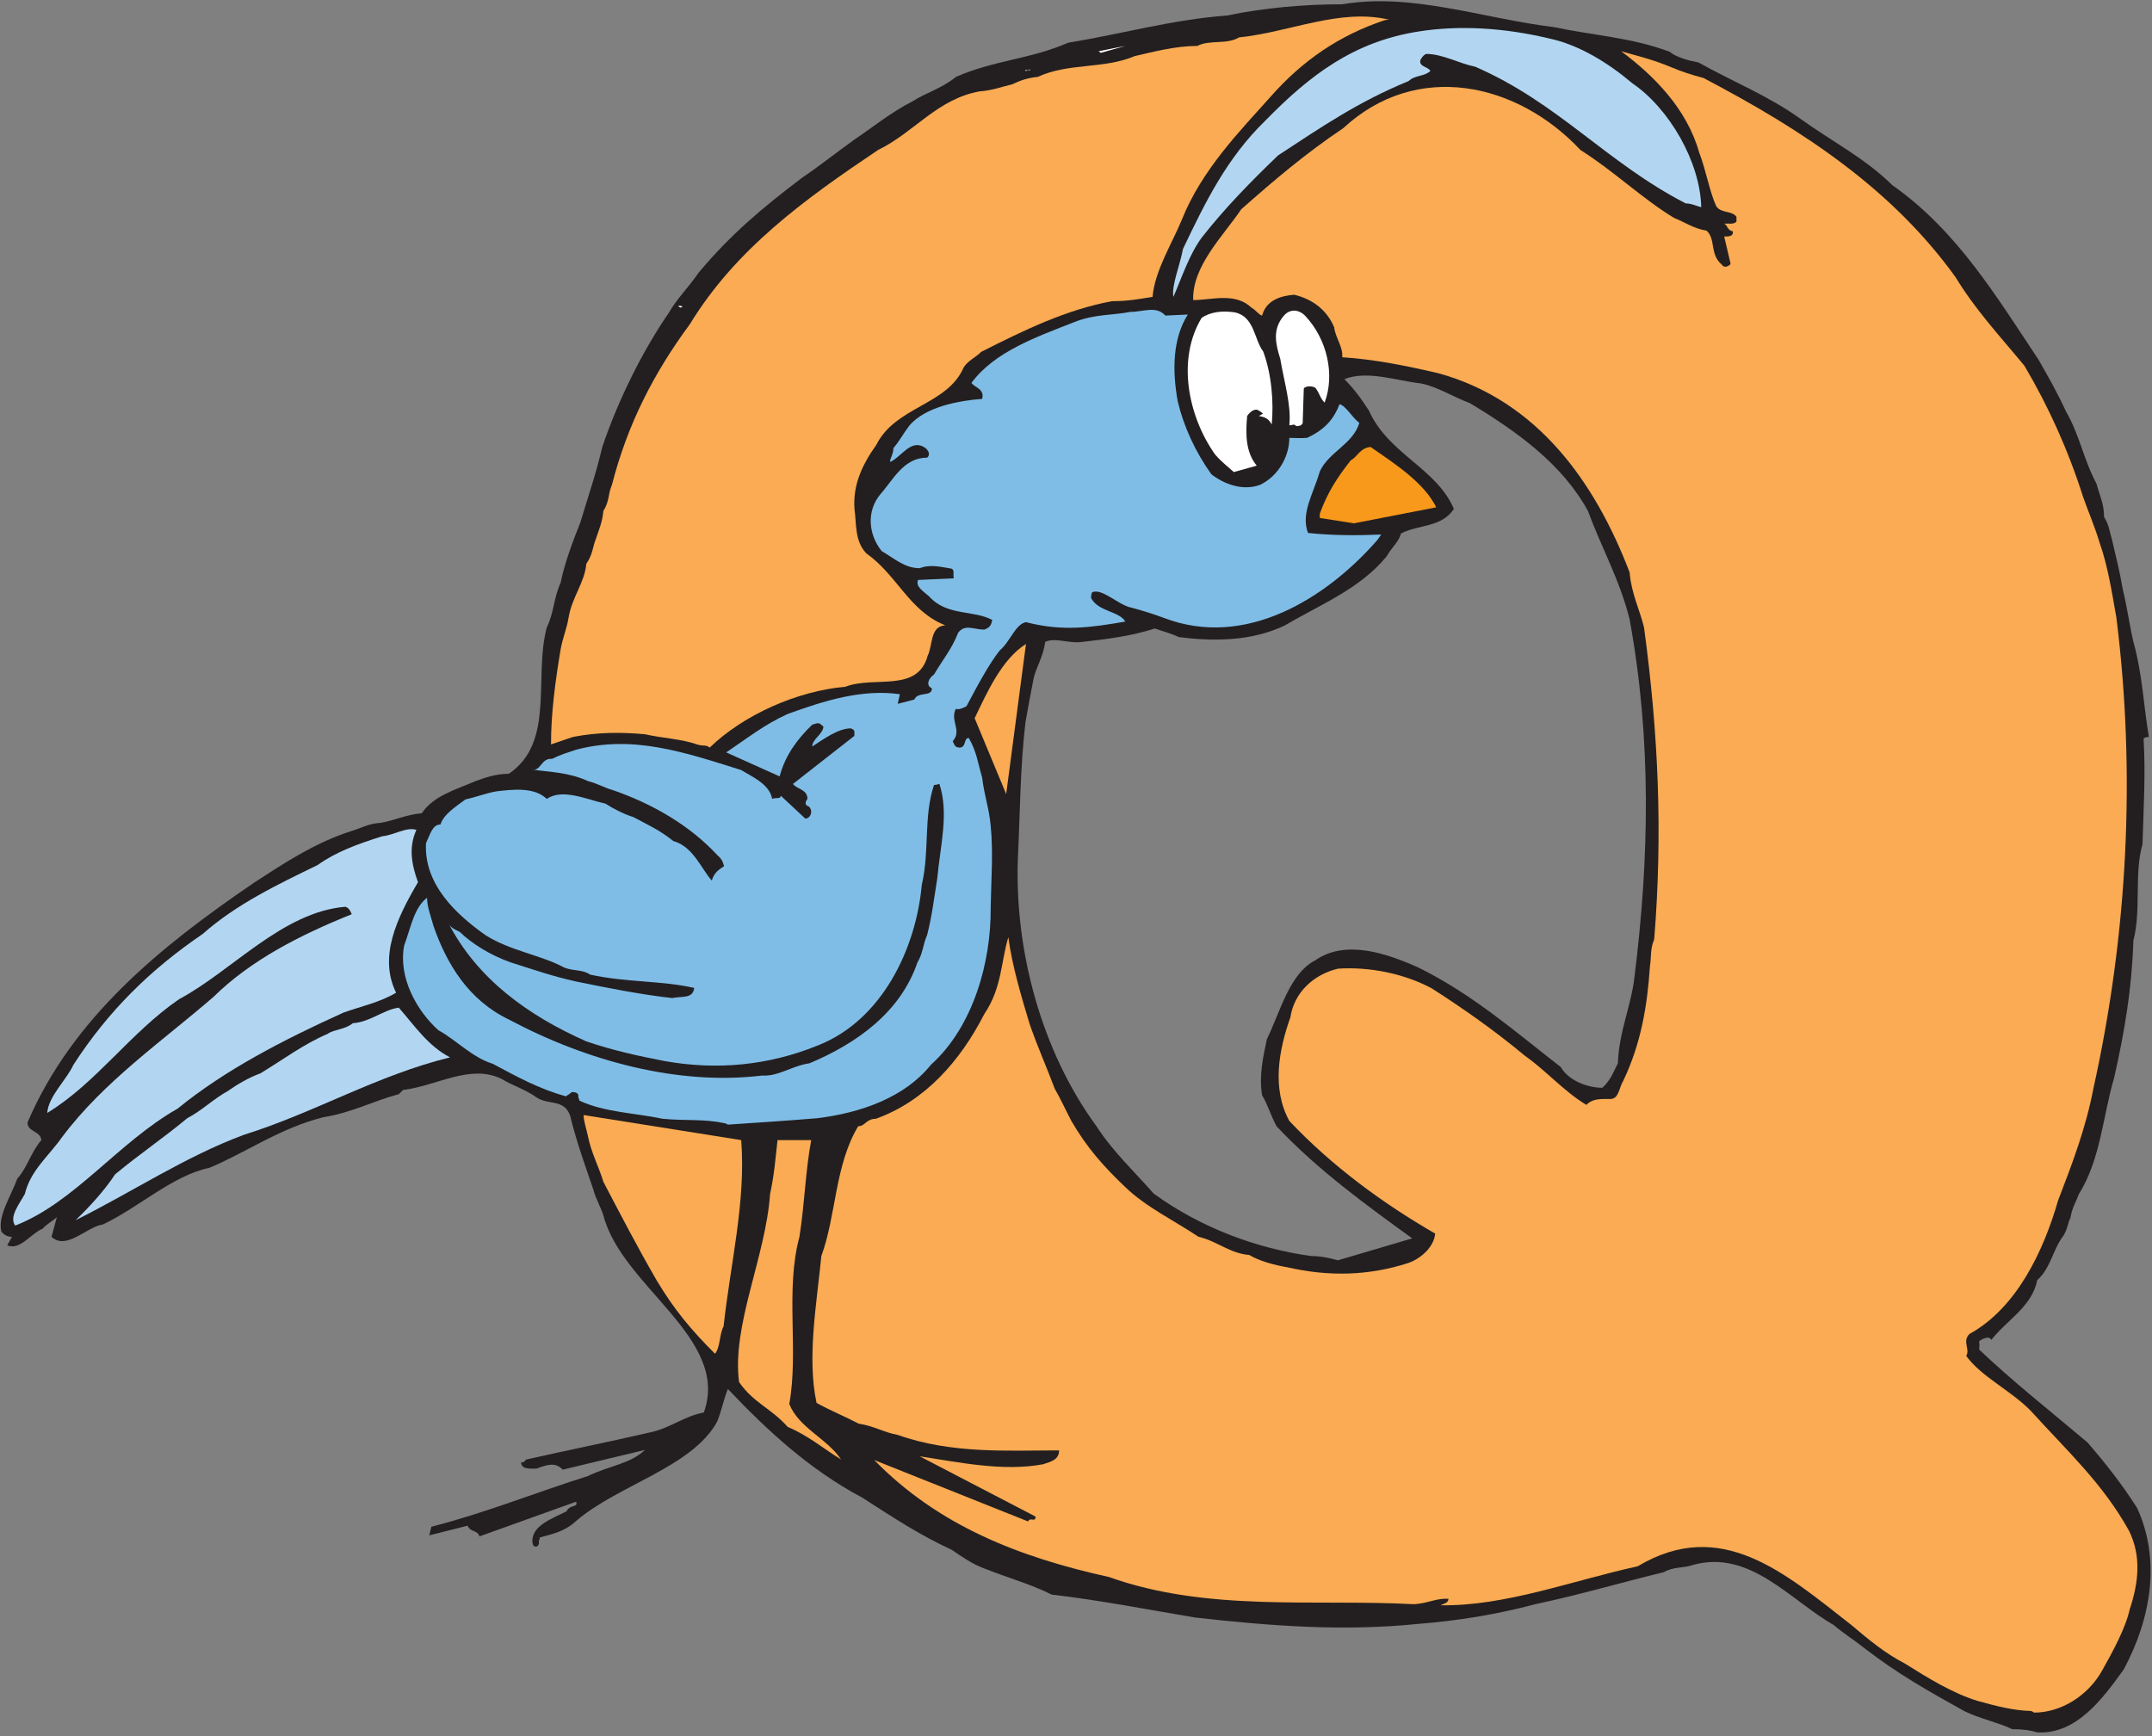 <?xml version="1.0" encoding="UTF-8" standalone="no"?>
<!DOCTYPE svg PUBLIC "-//W3C//DTD SVG 1.1//EN" "http://www.w3.org/Graphics/SVG/1.1/DTD/svg11.dtd">
<svg width="100%" height="100%" viewBox="0 0 347 280" version="1.1" xmlns="http://www.w3.org/2000/svg" xmlns:xlink="http://www.w3.org/1999/xlink" xml:space="preserve" xmlns:serif="http://www.serif.com/" style="fill-rule:evenodd;clip-rule:evenodd;stroke-linejoin:round;stroke-miterlimit:2;">
    <rect x="0" y="0" width="347" height="280" fill="#808080" stroke="none"/>
    <g transform="matrix(1,0,0,1,-331.943,-1677.95)">
        <g transform="matrix(4.167,0,0,4.167,-1014.44,-829.515)">
            <g transform="matrix(1,0,0,1,374.879,619.808)">
                <path d="M0,30.71C-0.311,30.628 -0.642,30.546 -1.034,30.546C-3.143,30.255 -5.313,29.45 -7.132,28.126C-7.855,27.3 -8.703,26.515 -9.344,25.522C-11.494,22.589 -12.527,18.659 -12.383,15.105C-12.3,13.411 -12.3,11.675 -12.093,9.897C-12.011,9.442 -11.907,8.843 -11.783,8.224C-11.7,7.788 -11.411,7.396 -11.328,6.776C-10.936,6.591 -10.398,6.858 -9.881,6.776C-8.951,6.673 -7.979,6.55 -7.09,6.259C-6.843,6.343 -6.408,6.466 -6.16,6.591C-4.899,6.755 -3.37,6.776 -2.047,6.136C-0.683,5.329 0.848,4.73 1.881,3.47C2.108,3.077 2.356,2.911 2.439,2.581C3.121,2.23 4.011,2.355 4.486,1.631C3.804,0.039 1.964,-0.477 1.199,-2.172C0.91,-2.627 0.62,-3.019 0.248,-3.391C1.137,-3.742 2.274,-3.329 3.204,-3.226C3.845,-3.102 4.445,-2.709 5.106,-2.462C6.926,-1.366 8.683,-0.104 9.675,1.713C10.191,3.118 10.915,4.399 11.287,5.909C12.135,10.538 12.052,15.105 11.473,19.755C11.35,20.851 10.874,21.864 10.833,23.085C10.667,23.394 10.584,23.704 10.232,24.034C9.675,24.034 8.931,23.767 8.62,23.23C6.863,21.864 5.209,20.417 3.121,19.384C1.881,18.825 0.289,18.288 -0.868,19.095C-1.881,19.61 -2.232,21.099 -2.75,22.153C-2.895,22.835 -3.06,23.56 -2.936,24.323C-2.75,24.614 -2.604,25.089 -2.377,25.522C-0.785,27.218 1.137,28.603 2.874,29.862L0,30.71ZM27.061,48.98C28.59,49.064 29.604,47.657 30.408,46.542C31.483,44.536 31.836,42.284 30.926,40.3C30.326,39.349 29.645,38.501 29.004,37.759C27.557,36.538 26.089,35.38 24.808,34.161C24.828,34.038 24.828,33.935 24.808,33.851C24.89,33.769 25.199,33.605 25.282,33.79C25.882,33.024 26.854,32.509 27.061,31.476C27.577,31.021 27.66,30.298 28.072,29.759C28.238,29.491 28.26,29.202 28.342,29.077C28.403,28.685 28.549,28.478 28.672,28.147C29.521,26.784 29.604,25.089 30.037,23.642C30.45,21.804 30.72,20.19 30.781,18.329C31.091,17.151 30.803,15.745 31.133,14.608C31.175,13.204 31.256,11.882 31.175,10.538C31.175,10.497 31.256,10.456 31.38,10.456C31.175,9.257 31.133,8.038 30.781,6.776C30.616,6.073 30.554,5.495 30.367,4.73C30.244,4.007 30.12,3.552 29.954,2.829C29.851,2.499 29.851,2.272 29.645,1.941C29.645,1.424 29.479,1.135 29.354,0.659C28.838,-0.311 28.714,-1.2 28.177,-2.131C27.866,-2.812 27.495,-3.475 27.102,-4.156C25.489,-6.574 23.959,-9.137 21.458,-10.894C20.362,-11.969 19.143,-12.567 17.882,-13.477C16.641,-14.366 15.236,-14.924 13.953,-15.646C13.521,-15.729 13.086,-15.853 12.837,-16.061C11.35,-16.618 9.82,-16.701 8.372,-17.012C5.541,-17.362 2.874,-18.354 0.166,-17.899C-1.322,-17.899 -2.895,-17.756 -4.279,-17.466C-6.449,-17.301 -8.393,-16.742 -10.439,-16.412C-11.907,-15.77 -13.334,-15.729 -14.78,-15.089C-15.339,-14.635 -15.959,-14.469 -16.435,-14.158C-17.324,-13.704 -18.047,-13.104 -18.729,-12.65C-19.391,-12.176 -20.093,-11.616 -20.713,-11.203C-22.244,-10.046 -23.505,-8.992 -24.745,-7.504C-25.138,-6.926 -25.593,-6.491 -25.882,-5.975C-26.936,-4.445 -27.866,-2.544 -28.466,-0.767C-28.714,0.288 -29.024,1.176 -29.313,2.147C-29.603,2.87 -29.934,3.759 -30.078,4.483C-30.367,5.144 -30.326,5.618 -30.615,6.218C-31.133,8.161 -30.284,10.663 -32.084,11.882C-32.58,11.882 -32.992,12.026 -33.386,12.171C-34.15,12.501 -34.998,12.73 -35.453,13.411C-36.053,13.452 -36.508,13.7 -37.065,13.782C-37.5,13.804 -37.871,14.011 -38.161,14.093C-39.608,14.548 -40.891,15.415 -41.943,16.097C-45.583,18.577 -48.973,21.327 -50.709,25.378C-50.709,25.751 -50.213,25.689 -50.172,26.06C-50.585,26.536 -50.709,27.114 -51.102,27.548C-51.351,28.23 -51.867,28.995 -51.722,29.595C-51.598,29.759 -51.433,29.802 -51.309,29.802L-51.494,30.132C-50.998,30.339 -50.585,29.677 -50.13,29.491C-49.944,29.284 -49.738,29.202 -49.572,29.036L-49.779,29.802C-49.2,30.339 -48.414,29.409 -47.795,29.325C-46.43,28.685 -45.087,27.425 -43.681,27.134C-42.316,26.577 -40.972,25.605 -39.257,25.171C-38.182,25.007 -37.292,24.53 -36.342,24.282L-36.176,24.118C-34.833,23.952 -33.593,23.105 -32.373,23.685C-31.938,23.952 -31.484,24.075 -31.009,24.407C-30.554,24.718 -29.934,24.448 -29.706,25.13C-29.479,26.081 -29.106,27.114 -28.817,27.962C-28.714,28.355 -28.507,28.685 -28.425,28.974C-27.7,31.743 -23.505,33.728 -24.538,36.601C-25.324,36.745 -25.84,37.222 -26.688,37.386C-28.301,37.759 -29.851,38.067 -31.401,38.419C-31.463,38.44 -31.484,38.564 -31.608,38.523C-31.608,38.812 -31.256,38.771 -31.009,38.771C-30.554,38.605 -30.284,38.523 -29.996,38.812L-26.813,38.048C-27.412,38.605 -28.176,38.648 -29.024,39.06C-31.174,39.743 -32.932,40.466 -35.081,41.023L-35.163,41.355L-33.676,40.981C-33.593,41.23 -33.282,41.148 -33.221,41.396L-29.479,40.052C-29.396,40.3 -29.706,40.134 -29.851,40.425C-30.409,40.714 -31.174,40.96 -31.174,41.581C-31.174,41.663 -31.133,41.747 -31.133,41.747C-31.009,41.87 -30.884,41.726 -30.926,41.581C-30.884,41.499 -30.884,41.437 -30.884,41.437C-30.45,41.314 -29.954,41.23 -29.5,40.817C-27.888,39.411 -24.992,38.73 -24.021,36.952C-23.855,36.538 -23.773,36.105 -23.608,35.69C-22.078,37.304 -20.445,38.812 -18.419,39.888C-17.199,40.673 -16.166,41.355 -14.946,41.913C-14.533,42.2 -14.098,42.491 -13.686,42.636C-12.755,43.007 -11.846,43.255 -11.08,43.648C-9.262,43.855 -7.256,44.247 -5.52,44.536C-2.563,44.868 0.207,45.075 3.08,44.784C4.651,44.661 6.16,44.413 7.629,44.021C9.386,43.648 10.915,43.192 12.61,42.78C13.003,42.554 13.375,42.636 13.768,42.491C15.959,41.913 17.488,43.855 19.184,44.825C19.598,45.177 19.949,45.384 20.362,45.714C21.645,46.708 22.822,47.368 24.229,48.153C24.808,48.442 25.592,48.608 26.089,48.856C26.502,48.856 26.791,48.898 27.061,48.98" style="fill:rgb(35,31,32);fill-rule:nonzero;"/>
            </g>
        </g>
        <g transform="matrix(4.167,0,0,4.167,-1014.44,-829.515)">
            <g transform="matrix(1,0,0,1,401.815,603.726)">
                <path d="M0,64.297C1.054,64.297 2.088,63.635 2.625,62.686C3.059,61.92 3.555,60.99 3.7,60.307C4.051,59.254 4.154,58.24 3.68,57.27C2.667,55.43 1.24,54.129 -0.125,52.619C-0.89,51.834 -2.047,51.297 -2.626,50.49C-2.461,50.242 -2.791,49.932 -2.501,49.645C-0.662,48.631 0.371,46.42 0.93,44.477C1.488,43.029 2.005,41.666 2.294,40.156C3.617,34.203 3.948,27.963 3.184,21.906C2.997,20.852 2.853,19.924 2.542,19.035C2.335,18.353 2.088,17.794 1.901,17.257C1.323,15.439 0.559,13.744 -0.372,12.174C-1.345,10.995 -2.274,10.003 -3.039,8.742C-5.479,5.353 -8.89,3.079 -12.796,1.034C-13.272,0.91 -13.645,0.785 -14.037,0.62C-14.78,0.311 -15.339,0.186 -15.979,0C-14.698,0.95 -13.438,2.233 -12.962,3.905C-12.673,4.671 -12.569,5.395 -12.3,5.994C-12.114,6.282 -11.7,6.159 -11.515,6.406L-11.515,6.593C-11.618,6.717 -11.824,6.655 -11.99,6.676C-11.866,6.717 -11.866,6.944 -11.659,6.965C-11.618,7.171 -11.824,7.171 -11.99,7.171L-11.742,8.226C-11.783,8.309 -11.99,8.411 -12.073,8.267C-12.569,7.854 -12.3,7.275 -12.673,6.944C-13.169,6.861 -13.438,6.655 -13.934,6.448C-15.133,5.726 -16.27,4.63 -17.551,3.823C-20.011,1.198 -23.898,0.352 -26.729,2.977C-28.177,3.948 -29.396,4.982 -30.679,6.118C-31.36,7.131 -32.58,8.309 -32.538,9.631C-31.815,9.631 -30.926,9.32 -30.286,9.921C-30.1,10.024 -30.017,10.19 -29.872,10.231C-29.707,9.631 -29.148,9.466 -28.632,9.424C-27.929,9.59 -27.37,10.003 -27.081,10.686C-27.04,11.077 -26.729,11.45 -26.771,11.843C-25.51,11.925 -24.291,12.174 -23.05,12.462C-19.226,13.517 -16.993,16.657 -15.649,20.17C-15.587,20.977 -15.257,21.617 -15.092,22.299C-14.533,26.434 -14.368,30.256 -14.698,34.369C-14.864,34.762 -14.802,35.051 -14.864,35.424C-14.967,36.973 -15.216,38.422 -15.897,39.848C-16.063,40.115 -16.063,40.549 -16.394,40.549C-16.786,40.549 -17.075,40.529 -17.324,40.777C-18.213,40.24 -18.854,39.475 -19.701,38.877C-20.921,37.863 -22.079,37.057 -23.299,36.272C-24.373,35.692 -25.737,35.424 -26.937,35.506C-27.888,35.734 -28.632,36.436 -28.776,37.387C-29.231,38.67 -29.5,40.156 -28.817,41.399C-27.163,43.154 -25.179,44.602 -23.174,45.758C-23.216,46.254 -23.691,46.709 -24.208,46.895C-25.737,47.391 -27.288,47.432 -28.9,47.061C-29.396,46.979 -29.996,46.813 -30.368,46.586C-31.133,46.524 -31.608,46.047 -32.332,45.883C-33.221,45.283 -34.379,44.725 -35.163,43.961C-36.012,43.154 -36.652,42.432 -37.252,41.399C-37.5,40.922 -37.666,40.549 -37.893,40.156C-38.244,39.227 -38.554,38.545 -38.864,37.656C-39.195,36.561 -39.546,35.383 -39.691,34.287C-39.981,35.258 -39.938,36.25 -40.622,37.264C-41.552,39.082 -42.916,40.633 -44.817,41.315C-45.19,41.315 -45.231,41.604 -45.5,41.604C-46.409,43.113 -46.348,45.055 -46.926,46.627C-47.112,48.506 -47.485,50.574 -47.112,52.311C-46.554,52.619 -46.037,52.826 -45.479,53.115C-44.901,53.199 -44.467,53.467 -43.971,53.549C-41.883,54.293 -39.691,54.149 -37.728,54.149C-37.728,54.5 -38.017,54.582 -38.348,54.686C-39.898,54.977 -41.634,54.604 -43.122,54.377L-38.637,56.711C-38.637,56.959 -38.844,56.711 -38.926,56.899L-44.88,54.522C-42.399,57.063 -39.278,58.281 -35.805,59.047C-31.98,60.412 -27.888,59.895 -23.98,60.102C-23.423,60.061 -23.092,59.854 -22.657,59.895C-22.679,60.061 -22.802,60.061 -22.967,60.143C-20.466,60.184 -17.883,59.192 -15.339,58.635C-12.114,56.711 -9.654,58.883 -7.07,60.906C-6.408,61.465 -5.769,62.002 -5.003,62.395C-4.114,62.953 -3.143,63.553 -2.191,63.842C-1.447,64.049 -0.807,64.215 -0.125,64.234C-0.083,64.234 0,64.297 0,64.297" style="fill:rgb(250,171,83);fill-rule:nonzero;"/>
            </g>
        </g>
        <g transform="matrix(4.167,0,0,4.167,-1014.44,-829.515)">
            <g transform="matrix(1,0,0,1,359.003,660.273)">
                <path d="M0,0.516L-0.931,0L0,0.516Z" style="fill:white;fill-rule:nonzero;"/>
            </g>
        </g>
        <g transform="matrix(4.167,0,0,4.167,-1014.44,-829.515)">
            <g transform="matrix(1,0,0,1,343.023,658.619)">
                <path d="M0,1.736L4.672,0L0,1.736Z" style="fill:white;fill-rule:nonzero;"/>
            </g>
        </g>
        <g transform="matrix(4.167,0,0,4.167,-1014.44,-829.515)">
            <g transform="matrix(1,0,0,1,356.998,657.69)">
                <path d="M0,1.902L-2.75,0L0,1.902Z" style="fill:white;fill-rule:nonzero;"/>
            </g>
        </g>
        <g transform="matrix(4.167,0,0,4.167,-1014.44,-829.515)">
            <g transform="matrix(1,0,0,1,355.653,645.868)">
                <path d="M0,12.359C-0.558,11.533 -1.633,11.14 -2.005,10.211C-1.633,8.164 -2.171,5.808 -1.612,3.742C-1.405,2.418 -1.385,1.24 -1.157,0L-2.46,0C-2.542,0.724 -2.583,1.324 -2.749,2.088C-2.915,4.505 -4.237,7.171 -3.948,9.363C-3.39,10.17 -2.708,10.375 -2.066,11.099C-1.239,11.449 -0.682,11.945 0,12.359" style="fill:rgb(250,171,83);fill-rule:nonzero;"/>
            </g>
        </g>
        <g transform="matrix(4.167,0,0,4.167,-1014.44,-829.515)">
            <g transform="matrix(1,0,0,1,350.774,644.897)">
                <path d="M0,9.238C0.208,8.99 0.166,8.474 0.331,8.183C0.6,5.724 1.199,3.347 1.014,0.97L-5.085,0C-5.085,0.228 -4.981,0.515 -4.92,0.806C-4.796,1.447 -4.485,2.025 -4.32,2.584C-3.638,3.884 -2.996,5.125 -2.253,6.406C-1.571,7.543 -0.93,8.308 0,9.238" style="fill:rgb(250,171,83);fill-rule:nonzero;"/>
            </g>
        </g>
        <g transform="matrix(4.167,0,0,4.167,-1014.44,-829.515)">
            <g transform="matrix(1,0,0,1,323.694,633.736)">
                <path d="M0,15.438C2.294,14.549 3.989,12.215 6.284,10.913C8.104,9.424 10.378,8.247 12.713,7.192C13.354,6.963 14.119,6.799 14.739,6.426C14.058,5.042 14.76,3.553 15.587,2.149C15.339,1.467 15.215,0.805 15.525,0.124C15.132,0 14.657,0.331 14.201,0.372C13.229,0.68 12.425,0.971 11.7,1.487C10.171,2.231 8.559,2.997 7.256,4.153C5.251,5.518 3.617,7.11 2.253,9.217C2.005,9.776 1.282,10.436 1.24,11.079C3.143,9.92 4.466,7.958 6.347,6.674C8.393,5.581 10.337,3.305 12.775,3.1C12.94,3.141 13.003,3.348 13.023,3.389C11.019,4.194 9.117,5.167 7.669,6.592C5.685,8.309 3.432,9.858 1.819,12.008C1.282,12.772 0.6,13.29 0.372,14.219C0.165,14.592 -0.248,15.108 0,15.438" style="fill:rgb(178,214,242);fill-rule:nonzero;"/>
            </g>
        </g>
        <g transform="matrix(4.167,0,0,4.167,-1014.44,-829.515)">
            <g transform="matrix(1,0,0,1,326.03,640.74)">
                <path d="M0,8.227C2.233,7.112 4.237,5.768 6.512,4.922C9.281,4.053 11.638,2.627 14.491,1.924C13.644,1.491 13.106,0.684 12.507,0C11.907,0.084 11.391,0.561 10.729,0.602C10.439,0.85 9.964,0.85 9.757,1.014C8.827,1.409 8.042,2.006 7.152,2.543C6.698,2.709 6.243,2.979 5.892,3.227C5.333,3.536 4.878,3.991 4.321,4.28C3.349,5.086 2.502,5.645 1.53,6.452C1.096,7.112 0.496,7.752 0,8.227" style="fill:rgb(178,214,242);fill-rule:nonzero;"/>
            </g>
        </g>
        <g transform="matrix(4.167,0,0,4.167,-1014.44,-829.515)">
            <g transform="matrix(1,0,0,1,351.27,613.564)">
                <path d="M0,31.704C1.158,31.622 2.212,31.561 3.453,31.456C5.147,31.251 6.843,30.651 7.856,29.39C9.511,27.903 10.191,25.38 10.171,23.313C10.191,22.177 10.274,21.184 10.171,20.13C10.109,19.448 9.923,18.974 9.841,18.27C9.675,17.712 9.634,17.278 9.324,16.741C9.117,16.741 9.241,17.071 8.993,17.112C8.828,17.112 8.787,17.071 8.703,16.864C9.075,16.452 8.579,16.058 8.828,15.604C8.911,15.686 9.241,15.52 9.241,15.501C9.634,14.757 10.109,13.868 10.522,13.352C10.937,12.999 11.122,12.339 11.536,12.257C12.962,12.628 14.058,12.462 15.382,12.235C15.133,11.821 14.347,11.862 14.058,11.327C14.058,11.224 14.058,11.183 14.1,11.099C14.492,10.933 15.133,11.614 15.629,11.698C16.084,11.821 16.477,11.946 16.869,12.091C20.032,13.309 23.175,11.327 25.138,9.073C25.2,8.989 25.283,8.866 25.283,8.866C24.353,8.907 23.423,8.907 22.45,8.805C22.162,8.04 22.657,7.296 22.905,6.429C23.257,5.664 24.187,5.374 24.436,4.548C24.146,4.32 23.897,3.865 23.67,3.824C23.464,4.361 23.133,4.796 22.41,5.126C22.162,5.146 21.913,5.126 21.728,5.126C21.728,5.85 21.293,6.614 20.591,6.945C19.908,7.193 19.185,6.903 18.709,6.532C18.089,5.664 17.634,4.672 17.407,3.7C17.2,2.543 17.2,1.303 17.8,0.352L16.931,0.393C16.579,0 16.084,0.249 15.587,0.249C14.823,0.393 14.203,0.332 13.417,0.641C11.887,1.24 10.316,1.799 9.427,2.998C9.551,3.183 9.944,3.225 9.841,3.617C8.993,3.68 7.629,3.907 7.008,4.672C6.761,5.003 6.657,5.229 6.409,5.519C6.409,5.767 6.244,5.974 6.284,6.057C6.739,5.85 7.091,5.126 7.649,5.519C7.815,5.664 7.815,5.808 7.712,5.891C6.802,5.891 6.409,6.738 5.912,7.296C5.354,7.957 5.438,8.866 5.954,9.507C6.45,9.796 6.843,10.169 7.423,10.169C7.856,10.003 8.27,10.128 8.662,10.188C8.787,10.251 8.703,10.417 8.745,10.561L7.36,10.624C7.257,10.891 7.566,11.058 7.795,11.265C8.476,12.028 9.511,11.78 10.233,12.173C10.191,12.339 10.171,12.462 9.923,12.546C9.511,12.546 9.179,12.317 8.911,12.669C8.662,13.309 8.331,13.683 7.979,14.282C7.795,14.405 7.629,14.694 7.897,14.819C7.897,15.169 7.36,14.923 7.216,15.253L6.574,15.419L6.657,15.046C5.189,14.839 3.743,15.294 2.316,15.811C1.407,16.224 0.766,16.741 -0.062,17.298L2.006,18.227C2.212,17.423 2.688,16.782 3.267,16.224C3.516,16.141 3.536,16.141 3.701,16.308C3.659,16.616 3.267,16.782 3.267,17.071C3.701,16.782 4.279,16.368 4.755,16.368C4.962,16.431 4.879,16.534 4.899,16.657L2.522,18.518C2.667,18.724 3.081,18.724 3.081,19.097C2.998,19.2 2.978,19.323 3.081,19.366C3.226,19.407 3.287,19.655 3.144,19.8C3.081,19.86 2.998,19.86 2.998,19.86L2.048,18.974C2.048,19.116 1.841,19.034 1.716,19.097C1.613,18.518 0.91,18.227 0.518,17.981C-1.716,17.278 -3.68,16.616 -5.87,17.194C-6.18,17.298 -6.47,17.382 -6.801,17.548C-7.234,17.505 -7.234,18.063 -7.606,17.96C-6.863,18.063 -6.159,18.063 -5.396,18.415C-5.105,18.477 -4.733,18.683 -4.485,18.745C-2.914,19.282 -1.467,20.13 -0.413,21.266C-0.247,21.411 -0.206,21.495 -0.144,21.7C-0.33,21.825 -0.537,21.948 -0.62,22.259C-1.013,21.825 -1.343,20.936 -2.108,20.729C-2.646,20.296 -3.121,20.089 -3.658,19.8C-4.01,19.696 -4.485,19.448 -4.733,19.282C-5.478,19.116 -6.388,18.683 -7.007,19.097C-7.483,18.641 -8.289,18.724 -8.972,18.808C-9.405,18.89 -9.757,19.034 -10.149,19.116C-10.542,19.407 -10.997,19.696 -11.121,20.089C-11.431,20.089 -11.514,20.462 -11.68,20.811C-11.763,22.403 -10.521,23.561 -9.384,24.366C-8.413,24.987 -7.234,25.132 -6.325,25.628C-5.953,25.772 -5.622,25.69 -5.333,25.897C-3.927,26.206 -2.563,26.124 -1.302,26.413C-1.343,26.847 -1.798,26.724 -2.149,26.806C-3.431,26.661 -4.65,26.413 -5.87,26.165C-6.801,25.958 -7.565,25.69 -8.413,25.421C-9.22,25.132 -9.901,24.698 -10.377,24.243C-10.584,24.14 -10.749,24.077 -10.831,23.87C-9.695,26.083 -7.71,27.489 -5.478,28.481C-4.444,28.833 -3.492,29.04 -2.438,29.245C-0.454,29.597 1.551,29.433 3.516,28.626C5.954,27.653 7.277,24.925 7.505,22.425C7.815,21.102 7.566,19.778 7.979,18.559C8.063,18.559 8.187,18.518 8.187,18.518C8.559,19.655 8.229,20.852 8.104,22.177C7.979,22.962 7.897,23.643 7.712,24.366C7.546,24.739 7.546,25.091 7.339,25.421C6.678,27.364 4.982,28.563 3.163,29.329C2.46,29.433 1.964,29.845 1.324,29.804C-1.88,30.196 -5.416,29.266 -8.476,27.634C-10.025,26.89 -10.873,25.503 -11.39,24.015C-11.514,23.561 -11.638,23.272 -11.638,22.921C-12.134,23.313 -12.237,23.974 -12.526,24.78C-12.755,25.999 -12.051,27.282 -11.204,28.048C-10.521,28.419 -9.901,29.1 -9.096,29.349C-8.165,29.845 -7.317,30.319 -6.263,30.608C-6.098,30.485 -6.242,30.608 -6.036,30.444C-5.953,30.444 -5.746,30.444 -5.788,30.651C-5.746,30.712 -5.746,30.774 -5.746,30.774C-4.775,31.229 -3.597,31.251 -2.521,31.477C-1.674,31.561 -0.93,31.477 -0.165,31.643C-0.082,31.643 0,31.704 0,31.704" style="fill:rgb(127,189,231);fill-rule:nonzero;"/>
            </g>
        </g>
        <g transform="matrix(4.167,0,0,4.167,-1014.44,-829.515)">
            <g transform="matrix(1,0,0,1,362.041,626.666)">
                <path d="M0,5.809L0.766,0C-0.164,0.58 -0.744,1.881 -1.22,2.873L0,5.809Z" style="fill:rgb(250,171,83);fill-rule:nonzero;"/>
            </g>
        </g>
        <g transform="matrix(4.167,0,0,4.167,-1014.44,-829.515)">
            <g transform="matrix(1,0,0,1,350.568,602.052)">
                <path d="M0,28.624C1.302,27.364 3.369,26.435 5.25,26.269C6.367,25.835 8.041,26.517 8.435,25.069C8.641,24.655 8.518,23.933 9.116,23.892C7.71,23.333 7.276,21.97 6.057,21.103C5.602,20.626 5.685,19.944 5.602,19.387C5.54,18.457 5.892,17.691 6.449,16.906C7.193,15.419 9.178,15.377 9.819,13.931C9.964,13.661 10.336,13.496 10.502,13.311C12.177,12.464 13.789,11.678 15.565,11.348C16.187,11.348 16.6,11.265 17.137,11.182C17.221,10.169 17.902,9.095 18.274,8.186C19.039,6.264 20.527,4.754 21.706,3.432C22.946,2.026 24.372,1.055 26.109,0.477C26.191,0.455 26.295,0.455 26.295,0.455C24.394,0 22.471,0.932 20.486,1.138C20.011,1.427 19.328,1.221 18.873,1.469C18.026,1.469 17.179,1.695 16.455,1.86C15.235,2.377 13.912,2.109 12.693,2.667C12.3,2.709 12.052,2.791 11.701,2.956C11.266,3.06 10.873,3.204 10.46,3.225C8.807,3.515 7.918,4.816 6.512,5.498C3.68,7.4 1.014,9.322 -0.765,12.235C-2.17,14.137 -3.184,16.121 -3.783,18.457C-3.948,18.85 -3.865,19.057 -4.114,19.469C-4.155,19.903 -4.279,20.173 -4.403,20.544C-4.548,20.915 -4.507,21.103 -4.775,21.515C-4.838,22.239 -5.334,22.817 -5.457,23.581C-5.54,24.058 -5.686,24.368 -5.768,24.821C-5.974,26.061 -6.14,27.28 -6.14,28.501L-5.292,28.212C-4.32,28.024 -3.432,28.024 -2.502,28.108C-1.882,28.253 -1.054,28.294 -0.496,28.501C-0.228,28.583 -0.145,28.501 0,28.624" style="fill:rgb(250,171,83);fill-rule:nonzero;"/>
            </g>
        </g>
        <g transform="matrix(4.167,0,0,4.167,-1014.44,-829.515)">
            <g transform="matrix(1,0,0,1,375.499,619.041)">
                <path d="M0,2.955L3.184,2.335C2.708,1.385 1.654,0.702 0.642,0C0.228,0.042 0.146,0.372 -0.124,0.517C-0.641,1.179 -1.013,1.735 -1.323,2.584L-1.323,2.749L0,2.955Z" style="fill:rgb(248,153,28);fill-rule:nonzero;"/>
            </g>
        </g>
        <g transform="matrix(4.167,0,0,4.167,-1014.44,-829.515)">
            <g transform="matrix(1,0,0,1,356.418,619.909)">
                <path d="M0,1.405L0.518,0L0,1.405Z" style="fill:white;fill-rule:nonzero;"/>
            </g>
        </g>
        <g transform="matrix(4.167,0,0,4.167,-1014.44,-829.515)">
            <g transform="matrix(1,0,0,1,370.848,613.75)">
                <path d="M0,6.263L0.889,6.015C0.455,5.498 0.455,4.775 0.518,4.092C0.6,3.968 0.807,3.762 0.972,3.886C1.055,3.927 1.137,4.01 1.137,4.01C1.096,4.01 1.055,4.051 0.972,4.092C1.179,4.134 1.344,4.175 1.468,4.423C1.551,3.575 1.468,2.481 1.137,1.592C0.786,1.138 0.807,0.248 0.042,0.083C-0.475,0 -0.931,0.083 -1.24,0.29C-2.211,1.881 -1.777,4.092 -0.724,5.581C-0.475,5.87 -0.269,6.015 0,6.263" style="fill:white;fill-rule:nonzero;"/>
            </g>
        </g>
        <g transform="matrix(4.167,0,0,4.167,-1014.44,-829.515)">
            <g transform="matrix(1,0,0,1,373.267,613.667)">
                <path d="M0,4.568C0.062,4.568 0.207,4.568 0.248,4.444L0.29,3.121C0.331,2.998 0.703,2.998 0.766,3.121C0.909,3.328 0.93,3.494 1.096,3.658C1.509,2.563 1.179,1.199 0.372,0.331C0.145,0.062 -0.228,0 -0.476,0.29C-0.951,0.828 -0.786,1.426 -0.62,1.964C-0.476,2.832 -0.187,3.761 -0.269,4.527C-0.187,4.568 -0.104,4.444 0,4.568" style="fill:white;fill-rule:nonzero;"/>
            </g>
        </g>
        <g transform="matrix(4.167,0,0,4.167,-1014.44,-829.515)">
            <g transform="matrix(1,0,0,1,349.452,613.564)">
                <path d="M0,0.084L0.063,0.043C0.021,0 -0.228,0 0,0.084" style="fill:white;fill-rule:nonzero;"/>
            </g>
        </g>
        <g transform="matrix(4.167,0,0,4.167,-1014.44,-829.515)">
            <g transform="matrix(1,0,0,1,368.512,602.713)">
                <path d="M0,10.52C0.331,9.755 0.621,8.867 1.096,8.226C1.984,7.089 2.997,6.056 4.052,5.043C5.726,3.948 7.133,2.977 9.096,2.17C9.365,1.923 9.695,2.005 9.943,1.778C9.881,1.613 9.447,1.613 9.571,1.324C9.654,1.199 9.695,1.158 9.777,1.117C10.419,1.117 11.06,1.489 11.68,1.613C14.904,3.018 16.744,5.312 19.825,6.903C20.053,6.903 20.238,7.007 20.425,7.048C20.383,5.291 19.184,3.224 17.758,2.253C16.807,1.448 15.69,0.765 14.533,0.517C12.796,0.104 11.06,0 9.488,0.249C6.987,0.641 5.293,1.923 3.557,3.7C2.067,5.147 1.241,6.841 0.372,8.661C0.248,9.322 -0.082,10.086 0,10.52" style="fill:rgb(178,214,242);fill-rule:nonzero;"/>
            </g>
        </g>
        <g transform="matrix(4.167,0,0,4.167,-1014.44,-829.515)">
            <g transform="matrix(1,0,0,1,361.958,604.574)">
                <path d="M0,0.103L0.538,0L0,0.103Z" style="fill:white;fill-rule:nonzero;"/>
            </g>
        </g>
        <g transform="matrix(4.167,0,0,4.167,-1014.44,-829.515)">
            <g transform="matrix(1,0,0,1,362.807,604.429)">
                <path d="M0,0.062L0.145,-0.001C0.227,0.083 -0.146,-0.021 0,0.062" style="fill:white;fill-rule:nonzero;"/>
            </g>
        </g>
        <g transform="matrix(4.167,0,0,4.167,-1014.44,-829.515)">
            <g transform="matrix(1,0,0,1,365.7,603.52)">
                <path d="M0,0.269L0.952,0L-0.083,0.206L0,0.269Z" style="fill:white;fill-rule:nonzero;"/>
            </g>
        </g>
    </g>
</svg>
